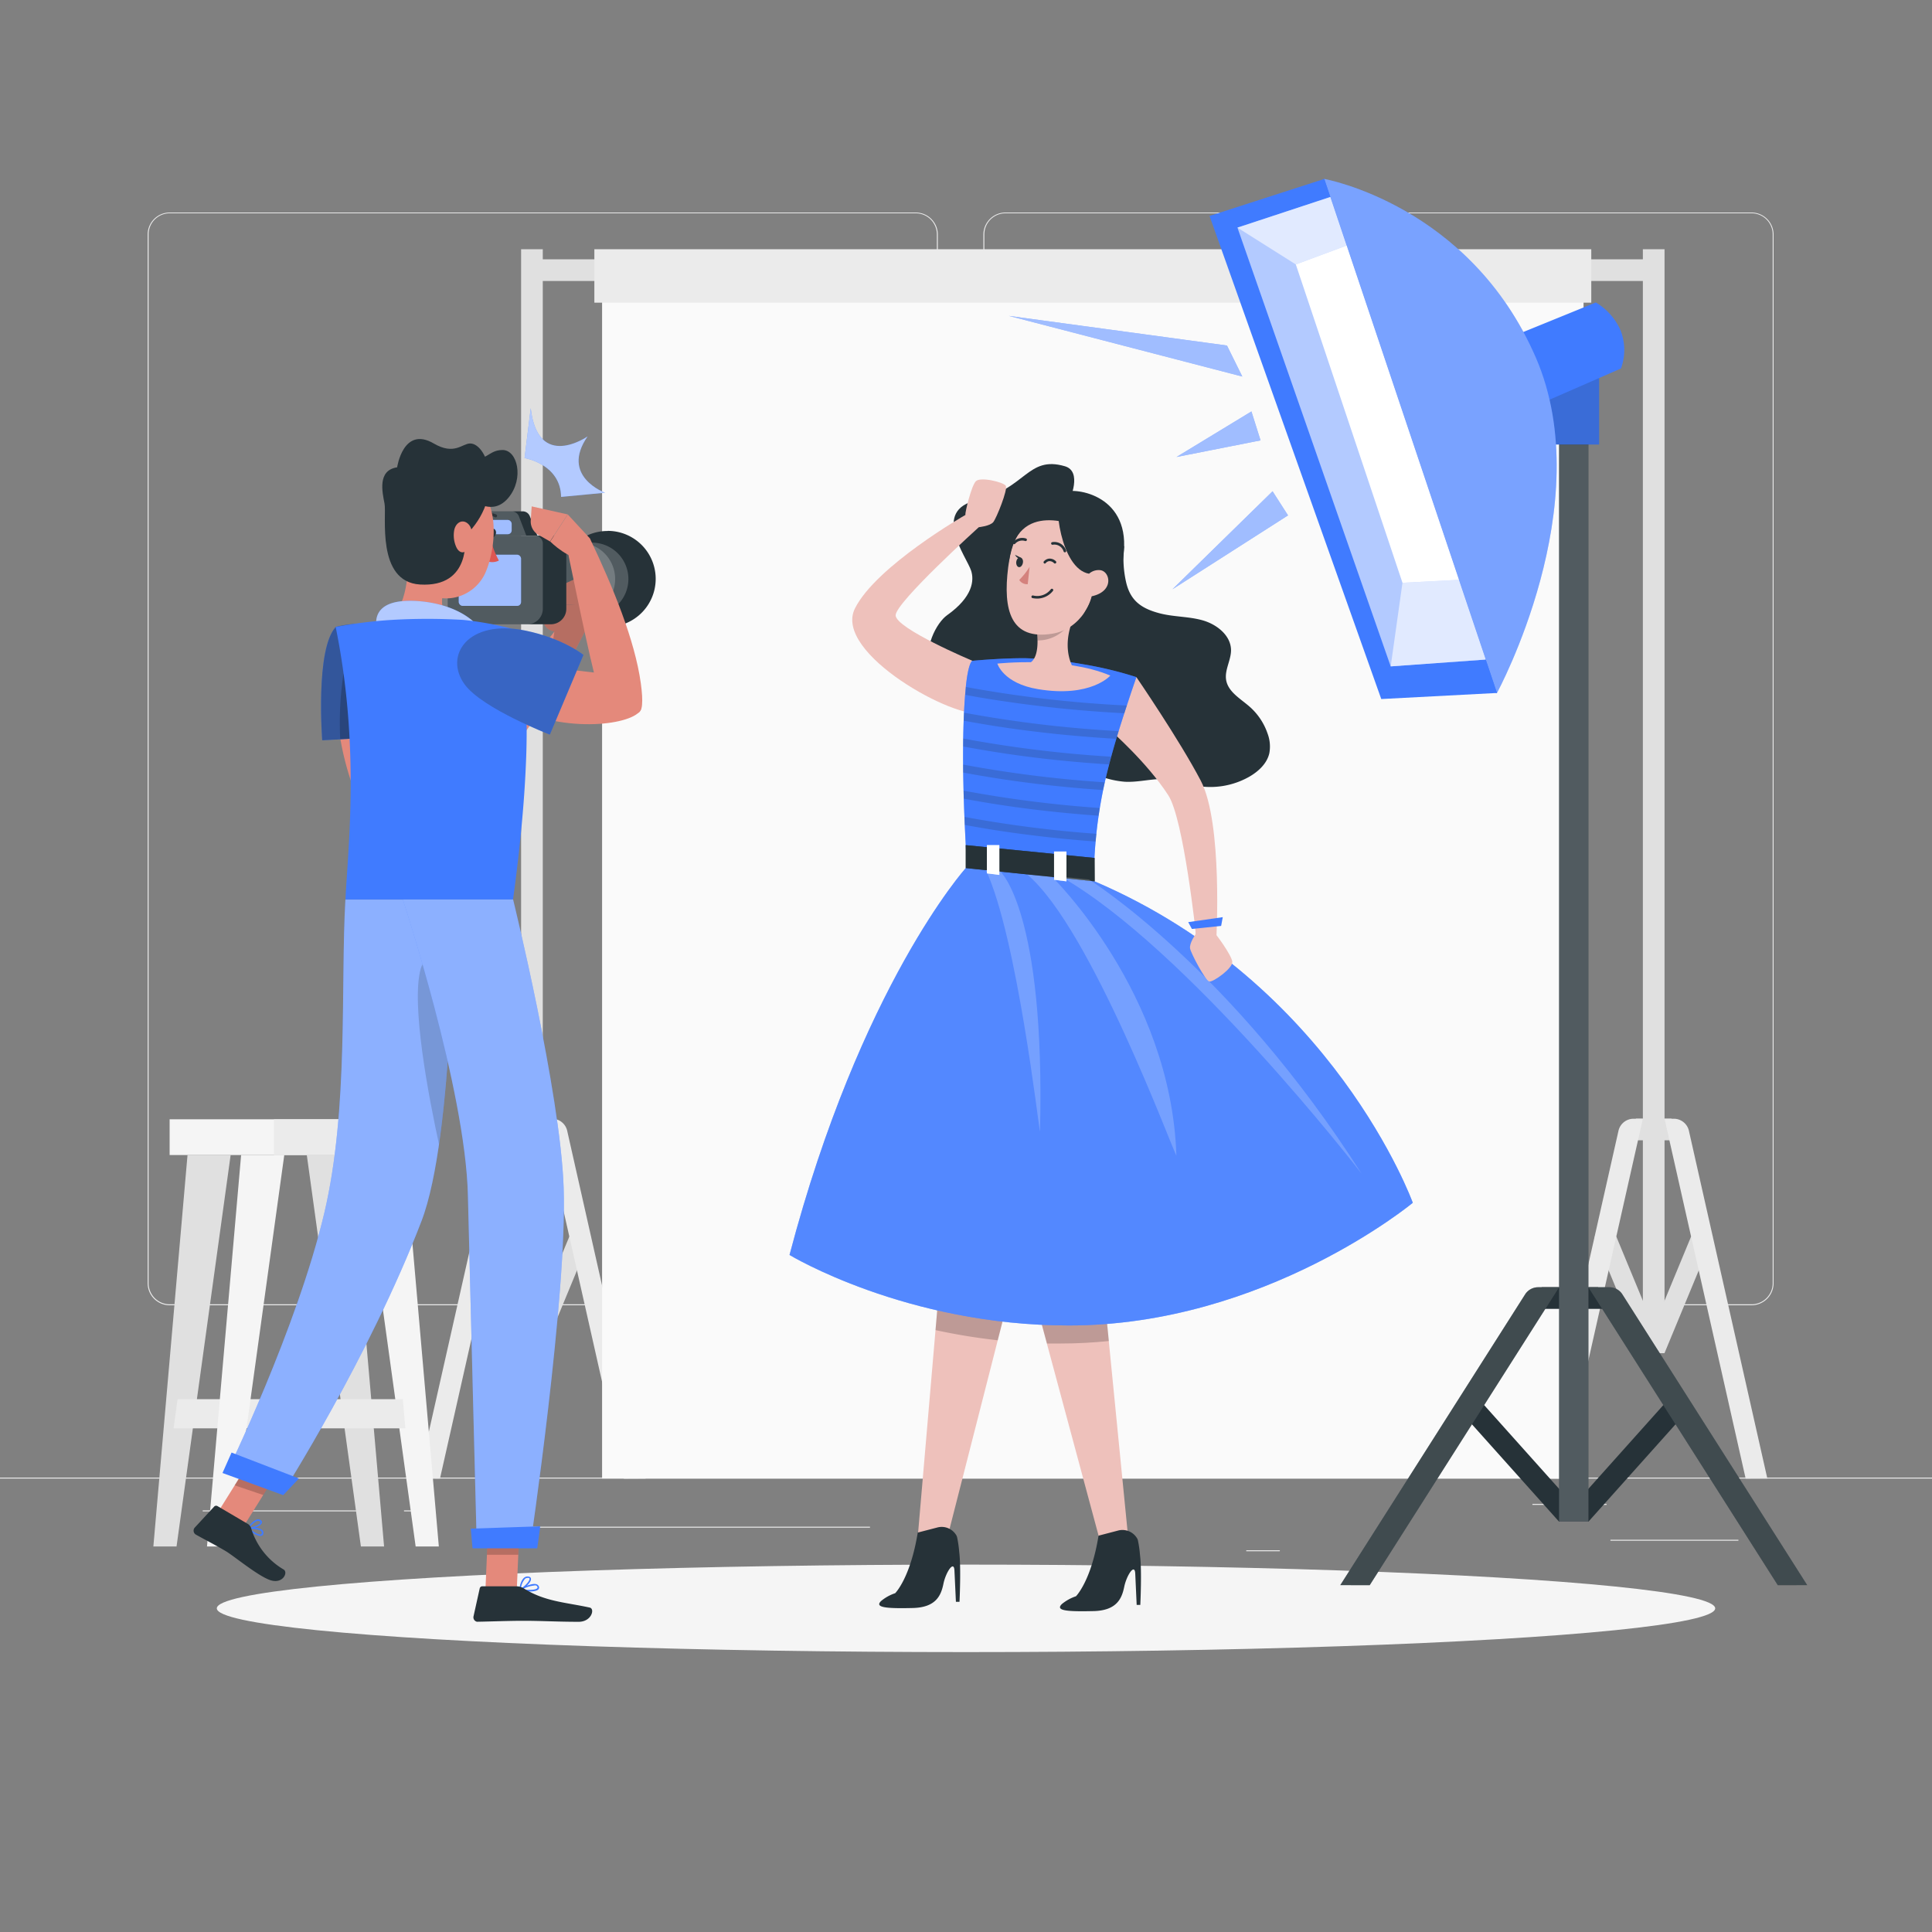<svg xmlns="http://www.w3.org/2000/svg" viewBox="0 0 500 500"><rect x="0" y="0" width="500" height="500" fill="#808080" stroke="none"/><g id="freepik--background-complete--inject-92"><rect y="382.4" width="500" height="0.25" style="fill:#ebebeb"></rect><rect x="416.78" y="398.49" width="33.12" height="0.25" style="fill:#ebebeb"></rect><rect x="322.53" y="401.21" width="8.69" height="0.25" style="fill:#ebebeb"></rect><rect x="396.59" y="389.21" width="19.19" height="0.25" style="fill:#ebebeb"></rect><rect x="52.46" y="390.89" width="43.19" height="0.25" style="fill:#ebebeb"></rect><rect x="104.56" y="390.89" width="6.33" height="0.25" style="fill:#ebebeb"></rect><rect x="131.47" y="395.11" width="93.68" height="0.25" style="fill:#ebebeb"></rect><path d="M237,337.8H43.91a5.71,5.71,0,0,1-5.7-5.71V60.66A5.71,5.71,0,0,1,43.91,55H237a5.71,5.71,0,0,1,5.71,5.71V332.09A5.71,5.71,0,0,1,237,337.8ZM43.91,55.2a5.46,5.46,0,0,0-5.45,5.46V332.09a5.46,5.46,0,0,0,5.45,5.46H237a5.47,5.47,0,0,0,5.46-5.46V60.66A5.47,5.47,0,0,0,237,55.2Z" style="fill:#ebebeb"></path><path d="M453.31,337.8H260.21a5.72,5.72,0,0,1-5.71-5.71V60.66A5.72,5.72,0,0,1,260.21,55h193.1A5.71,5.71,0,0,1,459,60.66V332.09A5.71,5.71,0,0,1,453.31,337.8ZM260.21,55.2a5.47,5.47,0,0,0-5.46,5.46V332.09a5.47,5.47,0,0,0,5.46,5.46h193.1a5.47,5.47,0,0,0,5.46-5.46V60.66a5.47,5.47,0,0,0-5.46-5.46Z" style="fill:#ebebeb"></path><rect x="425.17" y="287.7" width="5.61" height="9.22" transform="translate(720.28 -135.67) rotate(90)" style="fill:#e0e0e0"></rect><rect x="285.14" y="204.53" width="285.67" height="5.61" transform="translate(635.31 -220.64) rotate(90)" style="fill:#e0e0e0"></rect><polygon points="425.17 350.17 430.78 350.17 418.29 320 412.68 320 425.17 350.17" style="fill:#e0e0e0"></polygon><polygon points="430.78 350.17 425.17 350.17 437.66 320 443.27 320 430.78 350.17" style="fill:#e0e0e0"></polygon><path d="M398.56,382.65l20.3-90a4,4,0,0,1,3.9-3.12h2.41l-21,93.15Z" style="fill:#ebebeb"></path><path d="M457.39,382.65l-20.3-90a4,4,0,0,0-3.9-3.12h-2.41l21,93.15Z" style="fill:#ebebeb"></path><rect x="134.86" y="287.7" width="5.61" height="9.22" transform="translate(429.97 154.64) rotate(90)" style="fill:#e0e0e0"></rect><rect x="-5.17" y="204.53" width="285.67" height="5.61" transform="translate(345 69.67) rotate(90)" style="fill:#e0e0e0"></rect><polygon points="134.86 350.17 140.47 350.17 127.99 320 122.38 320 134.86 350.17" style="fill:#e0e0e0"></polygon><polygon points="140.47 350.17 134.86 350.17 147.35 320 152.96 320 140.47 350.17" style="fill:#e0e0e0"></polygon><path d="M108.25,382.65l20.3-90a4,4,0,0,1,3.9-3.12h2.41l-21,93.15Z" style="fill:#ebebeb"></path><path d="M167.08,382.65l-20.29-90a4,4,0,0,0-3.91-3.12h-2.41l21,93.15Z" style="fill:#ebebeb"></path><rect x="138.57" y="67.11" width="288.5" height="5.61" style="fill:#e0e0e0"></rect><rect x="155.82" y="77.33" width="254" height="305.32" style="fill:#fafafa"></rect><rect x="153.82" y="64.5" width="258" height="13.83" style="fill:#ebebeb"></rect><rect x="43.9" y="289.67" width="66" height="9.25" style="fill:#f5f5f5"></rect><rect x="70.9" y="289.67" width="39" height="9.25" style="fill:#ebebeb"></rect><polygon points="48.53 298.92 39.69 400.23 45.69 400.23 59.69 298.92 48.53 298.92" style="fill:#e0e0e0"></polygon><polygon points="104.74 298.92 113.57 400.23 107.57 400.23 93.57 298.92 104.74 298.92" style="fill:#f5f5f5"></polygon><polygon points="90.57 298.92 99.4 400.23 93.4 400.23 79.4 298.92 90.57 298.92" style="fill:#e0e0e0"></polygon><polygon points="63.8 369.65 44.92 369.65 45.96 362.1 64.84 362.1 63.8 369.65" style="fill:#ebebeb"></polygon><polygon points="104.9 369.65 62.8 369.65 63.84 362.1 104.25 362.1 104.9 369.65" style="fill:#ebebeb"></polygon><polygon points="62.4 298.92 53.57 400.23 59.57 400.23 73.57 298.92 62.4 298.92" style="fill:#f5f5f5"></polygon></g><g id="freepik--Shadow--inject-92"><ellipse id="freepik--path--inject-92" cx="250" cy="416.24" rx="193.89" ry="11.32" style="fill:#f5f5f5"></ellipse></g><g id="freepik--Flash--inject-92"><polygon points="317.54 89.42 261.08 81.75 321.51 97.45 317.54 89.42" style="fill:#407BFF"></polygon><polygon points="323.87 106.48 304.47 118.27 326.23 113.97 323.87 106.48" style="fill:#407BFF"></polygon><polygon points="329.34 127.14 303.43 152.5 333.34 133.38 329.34 127.14" style="fill:#407BFF"></polygon><g style="opacity:0.5"><polygon points="317.54 89.42 261.08 81.75 321.51 97.45 317.54 89.42" style="fill:#fff"></polygon><polygon points="323.87 106.48 304.47 118.27 326.23 113.97 323.87 106.48" style="fill:#fff"></polygon><polygon points="329.34 127.14 303.43 152.5 333.34 133.38 329.34 127.14" style="fill:#fff"></polygon></g></g><g id="freepik--Lamp--inject-92"><polygon points="397 338.74 399 333.13 413.57 333.13 417.57 338.74 397 338.74" style="fill:#263238"></polygon><polygon points="403.48 393.8 411.09 393.8 384.09 363.63 376.48 363.63 403.48 393.8" style="fill:#263238"></polygon><polygon points="411.09 393.8 403.48 393.8 430.47 363.63 438.08 363.63 411.09 393.8" style="fill:#263238"></polygon><rect x="258.91" y="241.62" width="296.75" height="7.61" transform="translate(652.71 -161.86) rotate(90)" style="fill:#263238"></rect><rect x="403.48" y="115.04" width="7.61" height="278.75" style="fill:#fff;opacity:0.2"></rect><path d="M467.7,410.23,419.88,335a4,4,0,0,0-3.38-1.86h-5.41l49,77.1Z" style="fill:#263238"></path><path d="M467.7,410.23,419.88,335a4,4,0,0,0-3.38-1.86h-5.41l49,77.1Z" style="fill:#263238;opacity:0.3"></path><g style="opacity:0.2"><path d="M467.7,410.23,419.88,335a4,4,0,0,0-3.38-1.86h-5.41l49,77.1Z" style="fill:#fff"></path><path d="M467.7,410.23,419.88,335a4,4,0,0,0-3.38-1.86h-5.41l49,77.1Z" style="fill:#263238;opacity:0.4"></path></g><path d="M346.87,410.23,394.69,335a4,4,0,0,1,3.38-1.86h5.41l-49,77.1Z" style="fill:#263238"></path><path d="M346.87,410.23,394.69,335a4,4,0,0,1,3.38-1.86h5.41l-49,77.1Z" style="fill:#263238;opacity:0.3"></path><g style="opacity:0.2"><path d="M346.87,410.23,394.69,335a4,4,0,0,1,3.38-1.86h5.41l-49,77.1Z" style="fill:#fff"></path><path d="M346.87,410.23,394.69,335a4,4,0,0,1,3.38-1.86h5.41l-49,77.1Z" style="fill:#263238;opacity:0.4"></path></g><rect x="400.72" y="97.05" width="13.13" height="17.99" style="fill:#407BFF"></rect><rect x="400.72" y="95.17" width="13.13" height="19.88" style="fill:#263238;opacity:0.2"></rect><path d="M392.64,86.57,413,78.28a15.81,15.81,0,0,1,6.4,7.21,14,14,0,0,1,.11,9.87l-19.5,8.52Z" style="fill:#407BFF"></path><path d="M387.41,179.34s26.52-48.76,10.08-86.76C380.37,53,342.72,46.31,342.72,46.31l-.44.14,44.87,132.91Z" style="fill:#407BFF"></path><path d="M387.41,179.34s26.52-48.76,10.08-86.76C380.37,53,342.72,46.31,342.72,46.31Z" style="fill:#fff;opacity:0.3"></path><polygon points="342.72 46.31 313.03 55.89 357.47 180.91 387.41 179.34 342.72 46.31" style="fill:#407BFF"></polygon><polyline points="344.29 50.98 320.25 58.91 359.91 172.46 384.51 170.69 344.29 50.98" style="fill:#407BFF"></polyline><polyline points="344.29 50.98 320.25 58.91 359.91 172.46 384.51 170.69 344.29 50.98" style="fill:#fff;opacity:0.6"></polyline><polygon points="348.51 63.55 335.36 68.44 320.25 58.91 344.29 50.98 348.51 63.55" style="fill:#fff;opacity:0.6"></polygon><polygon points="362.96 150.82 359.91 172.46 384.51 170.69 377.57 150.06 362.96 150.82" style="fill:#fff;opacity:0.6"></polygon><polygon points="348.51 63.55 335.36 68.44 362.96 150.82 377.57 150.06 348.51 63.55" style="fill:#fff"></polygon></g><g id="freepik--character-2--inject-92"><polygon points="285.57 402.1 292.31 401.35 283.99 317.03 265.32 326.86 285.57 402.1" style="fill:#eec1bb"></polygon><path d="M284,317l-18.67,9.83,5.62,20.87c1.22,0,2.45,0,3.69,0,4.2,0,8.31-.24,12.33-.64Z" style="opacity:0.2;isolation:isolate"></path><path d="M274.83,415.11a11.44,11.44,0,0,1,3.63-2h0s3.94-3.91,5.84-15.68l5.16-1.35a4.4,4.4,0,0,1,4.69,1.84,2.1,2.1,0,0,1,.33.67,29.2,29.2,0,0,1,.55,3.83c.52,4,.08,12.93.08,12.93h-.94l-.37-8.12c-.14-2.76-2.24.48-2.85,3.44s-1.88,6.13-7.92,6.28C276,417.11,273.05,416.84,274.83,415.11Z" style="fill:#263238"></path><polygon points="237.16 401.85 243.76 403.45 264.73 321.36 243.83 324.22 237.16 401.85" style="fill:#eec1bb"></polygon><path d="M242.11,344.23a156.93,156.93,0,0,0,16.1,2.63l6.52-25.5-20.9,2.86Z" style="opacity:0.2;isolation:isolate"></path><path d="M228.05,414.32a11.1,11.1,0,0,1,3.62-2h0s3.94-3.91,5.84-15.69l5.16-1.34a4.38,4.38,0,0,1,4.69,1.83,2.25,2.25,0,0,1,.33.68,29,29,0,0,1,.55,3.82c.52,4,.08,12.93.08,12.93h-.93l-.38-8.11c-.13-2.76-2.24.47-2.85,3.44s-1.88,6.12-7.92,6.27C229.19,416.32,226.27,416,228.05,414.32Z" style="fill:#263238"></path><path d="M290.93,141.38a27.74,27.74,0,0,0,.54,9.44c1.11,4.59,3.83,6.61,8.49,7.86,3.68,1,7.61.82,11.28,1.86s7.32,3.91,7.35,7.72c0,2.62-1.69,5.11-1.27,7.7.51,3.1,3.71,4.85,6.07,6.92a16.25,16.25,0,0,1,4.67,7,9.5,9.5,0,0,1,.44,5.06c-.61,2.69-2.85,4.74-5.25,6.11a20.42,20.42,0,0,1-14.2,2.19c-2.16-.46-4.24-1.28-6.43-1.54-3.85-.45-7.71.84-11.58.61a23.44,23.44,0,0,1-6.22-1.39c-3.19-1.07-6.44-2.53-8.4-5.26a26.51,26.51,0,0,1-2-3.72c-.93-1.84-4.64-5.48-4.31-7.33.13-.72,1.14-1.51,1.38-2.32a10.46,10.46,0,0,0,.19-1.94q.56-5.46,1.1-10.93,1.23-12.27,2.45-24.55c0-.25.48-4.87.49-4.87Z" style="fill:#263238"></path><path d="M287.35,189s9.46,8.23,15,16.81c4,6.13,7.18,36.19,7.18,36.19l5.24,1.35s1.74-30.29-4-41.29c-5.51-10.54-16.65-26.79-16.65-26.79l-4.43,2Z" style="fill:#eec1bb"></path><path d="M249.94,224.66S222.7,255,204.33,324.78c0,0,30.09,18.26,72.3,18.25,50.71,0,89-31.75,89-31.75s-20.5-56.75-82.37-83.19l-32.13-4.55Z" style="fill:#407BFF"></path><g style="opacity:0.5"><path d="M249.94,224.66S222.7,255,204.33,324.78c0,0,30.09,18.26,72.3,18.25,50.71,0,89-31.75,89-31.75s-20.5-56.75-82.37-83.19l-32.13-4.55Z" style="fill:#407BFF"></path></g><g style="opacity:0.1"><path d="M249.94,224.66S222.7,255,204.33,324.78c0,0,30.09,18.26,72.3,18.25,50.71,0,89-31.75,89-31.75s-20.5-56.75-82.37-83.19l-32.13-4.55Z" style="fill:#fff"></path><g style="opacity:0.5"><path d="M249.94,224.66S222.7,255,204.33,324.78c0,0,30.09,18.26,72.3,18.25,50.71,0,89-31.75,89-31.75s-20.5-56.75-82.37-83.19l-32.13-4.55Z" style="fill:#fff"></path></g></g><path d="M276.79,129.41s3.43-7.41-1.21-8.75c-9.66-2.82-10.16,5.93-22.67,8.75-12.07,2.71-2.75,14.64-1.58,18.29.81,2.5.46,6.77-6.23,11.52-5.3,3.76-14.89,26.65,26.17,25.37Z" style="fill:#263238"></path><path d="M253.31,136.44s2.91-.29,3.75-1.32,3.81-8.46,3.24-9.4-6.61-2.41-7.77-1.16-2.79,8-2.7,8.74l-.19,2.64Z" style="fill:#eec1bb"></path><path d="M253.31,136.44s-21.45,19.39-21.52,22.78S251.63,171,251.63,171s8.45,11.17,2.35,13.4-38.55-15.29-32.72-26.94c5.5-11,28.57-24.18,28.57-24.18Z" style="fill:#eec1bb"></path><path d="M250.05,220.68c-1.33-23.33-.74-36.16-.13-42.57.66-6.83,1.71-7.09,1.71-7.09s7.41-.72,13.85-.67a104.29,104.29,0,0,1,14.87,1.57,97.28,97.28,0,0,1,13.75,3.32q-1.12,3.22-2.07,6.1c-.84,2.53-1.59,4.88-2.28,7.06-1.27,4.1-2.26,7.64-3.06,10.81a118.29,118.29,0,0,0-3.52,24.33Z" style="fill:#407BFF"></path><g style="opacity:0.5"><path d="M250.05,220.68c-1.33-23.33-.74-36.16-.13-42.57.66-6.83,1.71-7.09,1.71-7.09s7.41-.72,13.85-.67a104.29,104.29,0,0,1,14.87,1.57,97.28,97.28,0,0,1,13.75,3.32q-1.12,3.22-2.07,6.1c-.84,2.53-1.59,4.88-2.28,7.06-1.27,4.1-2.26,7.64-3.06,10.81a118.29,118.29,0,0,0-3.52,24.33Z" style="fill:#407BFF"></path></g><path d="M265.86,171.77a7.15,7.15,0,0,1,1-.43c.77-.6,1.7-2.05,1.65-5.59a27.67,27.67,0,0,0-.38-4.13l9.82-1.84s-3.39,6.46-.41,12.73l-9.41,4.33S259.93,175,265.86,171.77Z" style="fill:#eec1bb"></path><path d="M268.13,161.62a27.67,27.67,0,0,1,.38,4.13c6.64,0,9.44-6,9.44-6Z" style="opacity:0.2;isolation:isolate"></path><path d="M273.56,134.14c-8.54-.47-11.54,4-12.65,12.72-1.38,11,.63,18.91,11.44,17.14C287,161.61,287.74,134.92,273.56,134.14Z" style="fill:#eec1bb"></path><path d="M266.46,146.69a18.31,18.31,0,0,1-2.68,3.4,2.34,2.34,0,0,0,2.2,1.09Z" style="fill:#d4827d"></path><path d="M263,145.45c-.06.7.27,1.3.74,1.33s.89-.5,1-1.2-.28-1.3-.75-1.33S263.08,144.75,263,145.45Z" style="fill:#263238"></path><path d="M264.16,144.3l-1.47-.72S263.34,144.92,264.16,144.3Z" style="fill:#263238"></path><path d="M275.58,142.94a.34.34,0,0,1-.32-.23,2.49,2.49,0,0,0-2.82-1.73.35.35,0,0,1-.4-.27.33.33,0,0,1,.27-.4,3.2,3.2,0,0,1,3.6,2.18.34.34,0,0,1-.21.43A.25.25,0,0,1,275.58,142.94Z" style="fill:#263238"></path><path d="M262.47,140.83a.39.39,0,0,1-.21-.06.35.35,0,0,1-.07-.48,3.14,3.14,0,0,1,3.33-.93.33.33,0,0,1,.23.42.34.34,0,0,1-.42.24,2.47,2.47,0,0,0-2.59.67A.33.33,0,0,1,262.47,140.83Z" style="fill:#263238"></path><path d="M282.11,149.05s-3.61-7.24-2.71-12.62c0,0-16.55-7.84-18.32,9.29,0,0-.82-15.35,13.88-14.88s13.46,21.94,5.53,27.92C280.49,158.76,284.34,153.57,282.11,149.05Z" style="fill:#263238"></path><path d="M274.48,127.72c-2,1.85-.06,19.44,7.36,20.76,0,0,2.33,4.69.34,8.53,0,0,8.43-2.91,8.75-15.63C291.28,127.08,276.47,125.86,274.48,127.72Z" style="fill:#263238"></path><path d="M280.61,150.77a3.75,3.75,0,0,1,4.22-3.2c2.63.44,3.6,5.94-3.06,6.88C280.82,154.59,280.34,153.64,280.61,150.77Z" style="fill:#eec1bb"></path><path d="M268.42,154.91a6.25,6.25,0,0,1-1.25-.13.35.35,0,0,1,.14-.68,4.44,4.44,0,0,0,4.64-1.59.36.36,0,0,1,.48-.09.34.34,0,0,1,.09.48A5.21,5.21,0,0,1,268.42,154.91Z" style="fill:#263238"></path><polygon points="249.94 218.72 283.27 222.04 283.3 228.09 249.94 224.66 249.94 218.72" style="fill:#263238"></polygon><polygon points="249.94 218.72 283.27 222.04 283.3 228.09 249.94 224.66 249.94 218.72" style="fill:#263238;opacity:0.8"></polygon><path d="M258.12,171.74s17.33-1.93,29.23,3.1c0,0-5,5.78-18.68,3.52C259.58,176.86,258.12,171.74,258.12,171.74Z" style="fill:#eec1bb"></path><polygon points="255.41 218.72 255.41 226.02 258.63 226.43 258.63 218.72 255.41 218.72" style="fill:#fff"></polygon><polygon points="255.41 218.72 255.41 226.02 258.63 226.43 258.63 218.72 255.41 218.72" style="fill:#fff;opacity:0.5"></polygon><polygon points="272.79 220.38 272.79 227.67 276 228.09 276 220.38 272.79 220.38" style="fill:#fff"></polygon><polygon points="272.79 220.38 272.79 227.67 276 228.09 276 220.38 272.79 220.38" style="fill:#fff;opacity:0.5"></polygon><path d="M308.63,226.35l.8,15.39s-1.68,2.4-1.44,3.71,4,8.4,5,8.57,6.13-3.46,5.93-5.14-4.29-7.35-4.89-7.74l.55-18.43Z" style="fill:#eec1bb"></path><polygon points="308.46 240.41 316.03 239.63 316.45 237.36 307.51 238.65 308.46 240.41" style="fill:#407BFF"></polygon><path d="M270.41,145.86a.35.35,0,0,1-.27-.56,2.13,2.13,0,0,1,1.37-.73,2.29,2.29,0,0,1,1.76.69.35.35,0,0,1,0,.48.34.34,0,0,1-.49,0,1.64,1.64,0,0,0-1.24-.52,1.42,1.42,0,0,0-.89.48A.37.37,0,0,1,270.41,145.86Z" style="fill:#263238"></path><path d="M256.61,181A326.4,326.4,0,0,0,291,184.59c.21-.65.42-1.31.64-2a312.74,312.74,0,0,1-41.66-4.8l0,.3c0,.53-.1,1.11-.15,1.73Q253,180.44,256.61,181Z" style="fill:#263238;opacity:0.2"></path><path d="M285.48,204.46c.14-.65.28-1.31.43-2a309.21,309.21,0,0,1-36.65-4.59c0,.67,0,1.36,0,2.07,2.27.42,4.71.85,7.33,1.27C264.18,202.44,273.94,203.68,285.48,204.46Z" style="fill:#263238;opacity:0.2"></path><path d="M287.05,197.83c.17-.65.34-1.31.53-2a311.2,311.2,0,0,1-38.3-4.7c0,.67,0,1.35,0,2.06q3.41.64,7.35,1.28C264.52,195.76,274.82,197.06,287.05,197.83Z" style="fill:#263238;opacity:0.2"></path><path d="M249.4,186.51q3.36.63,7.21,1.25c8.3,1.33,19.25,2.69,32.29,3.45.19-.64.4-1.31.6-2a312.8,312.8,0,0,1-40-4.77C249.45,185.11,249.43,185.79,249.4,186.51Z" style="fill:#263238;opacity:0.2"></path><path d="M284.32,211.11c.09-.66.19-1.32.3-2a308,308,0,0,1-35.25-4.49c0,.68,0,1.37.06,2.08q3.34.63,7.18,1.25C263.92,209.13,273.29,210.32,284.32,211.11Z" style="fill:#263238;opacity:0.2"></path><path d="M283.58,217.79l.18-2a310.94,310.94,0,0,1-34.16-4.38c0,.68.05,1.37.08,2.08q3.24.6,6.93,1.2C263.76,215.84,272.87,217,283.58,217.79Z" style="fill:#263238;opacity:0.2"></path><path d="M281.85,227.63s36.49,22.7,70.53,76.13c-.57-.84-45.2-58.35-77.82-76.88Z" style="fill:#fff;opacity:0.2"></path><path d="M272.28,226.93s30.81,30,32.17,72.12c-.75-.75-22.05-58.8-38.59-72.71Z" style="fill:#fff;opacity:0.2"></path><path d="M258.89,225.56s11.67,10.33,10.26,67.33c-.29-.75-5.93-50.44-14-67.71l3.43.27" style="fill:#fff;opacity:0.2"></path></g><g id="freepik--character-1--inject-92"><path d="M157.32,137.42a12.4,12.4,0,0,0-5,1l-3,1.32a10.73,10.73,0,0,0,0,20.14l3,1.32a12.42,12.42,0,1,0,5-23.81Z" style="fill:#263238"></path><path d="M152.91,140.44H140.57a9.41,9.41,0,0,0,0,18.81h12.34a9.41,9.41,0,1,0,0-18.81Z" style="fill:#263238"></path><path d="M152.91,140.44H140.57a9.41,9.41,0,0,0,0,18.81h12.34a9.41,9.41,0,1,0,0-18.81Z" style="fill:#fff;opacity:0.2"></path><path d="M149.48,140.44h-2.92a9.41,9.41,0,1,1,0,18.81h2.92a9.41,9.41,0,1,0,0-18.81Z" style="fill:#fff;opacity:0.2"></path><path d="M151.12,163.93l4.21-7.85-10,.5s-1.86,6.13.78,8.52Z" style="fill:#e4897b"></path><polygon points="152.44 148.21 145.21 151.49 145.27 156.59 155.31 156.1 152.44 148.21" style="fill:#e4897b"></polygon><path d="M146.88,159.06s-21.13,27.15-22.4,29.6-4.69,11.3-2.06,12.41c1,.42,3.67-.55,7.18-4.12,7.9-8,15.26-20.74,21.51-33Z" style="fill:#e4897b"></path><path d="M140.64,160.59s-.07,2.56,3.53,3l2.12-3Z" style="fill:#e4897b"></path><g style="opacity:0.2;isolation:isolate"><path d="M151.12,163.93l4.21-7.85-10,.5s-1.86,6.13.78,8.52Z"></path><polygon points="152.44 148.21 145.21 151.49 145.27 156.59 155.31 156.1 152.44 148.21"></polygon><path d="M140.64,160.59s-.07,2.56,3.53,3l2.12-3Z"></path><path d="M143.48,163.44l-2.81,19.07c3.72-5.85,7.23-12.27,10.44-18.58l-4.23-4.87-3.4,4.38Z"></path></g><path d="M135.26,132.33h-8.19a2,2,0,0,0-1.87,1.29l-1.93,5h15.79l-1.93-5A2,2,0,0,0,135.26,132.33Z" style="fill:#263238"></path><path d="M132.42,132.33h-5.35a2,2,0,0,0-1.87,1.29l-1.93,5h12.94l-1.92-5A2,2,0,0,0,132.42,132.33Z" style="fill:#fff;opacity:0.2"></path><path d="M117.88,138.64h26.68a2,2,0,0,1,2,2v16.92a4,4,0,0,1-4,4H119.88a4,4,0,0,1-4-4V140.64A2,2,0,0,1,117.88,138.64Z" style="fill:#263238"></path><path d="M117.88,138.64h20.6a2,2,0,0,1,2,2v16.92a4,4,0,0,1-4,4h-16.6a4,4,0,0,1-4-4V140.64A2,2,0,0,1,117.88,138.64Z" style="fill:#fff;opacity:0.2"></path><rect x="118.72" y="143.56" width="16.13" height="13.24" rx="1" style="fill:#407BFF"></rect><rect x="118.72" y="143.56" width="16.13" height="13.24" rx="1" style="fill:#fff;opacity:0.5"></rect><rect x="126.29" y="134.56" width="6.13" height="3.69" rx="1" style="fill:#407BFF"></rect><rect x="126.29" y="134.56" width="6.13" height="3.69" rx="1" style="fill:#fff;opacity:0.5"></rect><g id="freepik--Character--inject-365--inject-92"><path d="M115.9,185.43a148.8,148.8,0,0,1-11.21,10.09,24.77,24.77,0,0,1-2.07,1.45A78.34,78.34,0,0,1,101,183.32c-.14-2.48-.16-5-.16-7.49,0-1.26,0-2.54.06-3.76s.06-2.55.13-3.62l-13.86-1.11c-.14,1.58-.22,2.93-.28,4.33s-.07,2.8-.06,4.21c0,2.8.12,5.61.38,8.43a78.52,78.52,0,0,0,1.16,8.48,74.1,74.1,0,0,0,2.19,8.53A32,32,0,0,0,92,204.94c.17.35.37.68.57,1l.35.52.43.54a10.41,10.41,0,0,0,1,1.07,9.64,9.64,0,0,0,1.34,1,8.87,8.87,0,0,0,3.11,1.08,9.89,9.89,0,0,0,4.79-.56,13.69,13.69,0,0,0,2.86-1.44,18.18,18.18,0,0,0,2.13-1.56,38.94,38.94,0,0,0,3.33-3.22,62.68,62.68,0,0,0,5.24-6.71,70.93,70.93,0,0,0,4.32-7.14Z" style="fill:#e4897b"></path><path d="M104.09,168.36c.34,2.31.58,4.62.75,6.82.3,3.8.25,9.39.25,11.78,0,2.15,0,3.41,0,3.41l-21.7,1.22s-1.83-23.66,3.51-29.34C86.87,162.25,102.55,158,104.09,168.36Z" style="fill:#407BFF"></path><path d="M104.09,168.36c.34,2.31.58,4.62.75,6.82.3,3.8.25,9.39.25,11.78,0,2.15,0,3.41,0,3.41l-21.7,1.22s-1.83-23.66,3.51-29.34C86.87,162.25,102.55,158,104.09,168.36Z" style="fill:#263238;opacity:0.5;isolation:isolate"></path><path d="M94.44,191l-5.53-16.71a84.25,84.25,0,0,0-.86,17Z" style="opacity:0.2;isolation:isolate"></path><path d="M126.75,137.85c-.1.65.17,1.23.59,1.29s.84-.4,1-1-.17-1.23-.59-1.29S126.85,137.2,126.75,137.85Z" style="fill:#2e353a"></path><path d="M126.86,139.07a23.36,23.36,0,0,0,2.25,6,3.8,3.8,0,0,1-3.18.11Z" style="fill:#de5753"></path><path d="M125,133.91a.34.34,0,0,0,.28,0,3.08,3.08,0,0,1,2.79-.08.37.37,0,0,0,.52-.12.38.38,0,0,0-.12-.53l0,0a3.8,3.8,0,0,0-3.5.07.38.38,0,0,0,.06.71Z" style="fill:#2e353a"></path><path d="M105.58,139.39c.41,6,.21,17-4.4,20.38,0,0,.85,6.17,11.79,7.55,12,1.5,6.5-5.25,6.5-5.25-6.36-2.4-5.58-7.25-3.86-11.68Z" style="fill:#e4897b"></path><path d="M97.31,162.48a1.6,1.6,0,0,0,.06-.69c-.31-3.82,2.34-5.89,7-6.23,4.92-.36,12.83.73,18,5.16a17,17,0,0,0-2.18,3.52Z" style="fill:#407BFF"></path><path d="M97.31,162.48a1.6,1.6,0,0,0,.06-.69c-.31-3.82,2.34-5.89,7-6.23,4.92-.36,12.83.73,18,5.16a17,17,0,0,0-2.18,3.52Z" style="fill:#fff;opacity:0.6;isolation:isolate"></path><path d="M67.65,397.47h.07a.79.79,0,0,0,.46-.79.91.91,0,0,0-.29-.69c-.89-.84-3.6-.65-3.71-.65a.2.2,0,0,0-.16.13.17.17,0,0,0,0,.2C64.66,396.22,66.66,397.74,67.65,397.47Zm-3-1.79c.91,0,2.41.06,2.92.55a.58.58,0,0,1,.18.41c0,.36-.17.42-.22.45C67,397.3,65.61,396.47,64.68,395.68Z" style="fill:#407BFF"></path><path d="M65.56,395.48c1-.26,2-.77,2.2-1.33a.64.64,0,0,0-.27-.74,1.1,1.1,0,0,0-.84-.2c-1.2.18-2.55,2.11-2.61,2.19a.2.2,0,0,0,.16.3A4.83,4.83,0,0,0,65.56,395.48Zm1-1.86h.12a.68.68,0,0,1,.55.13c.2.15.16.25.14.3-.19.51-1.75,1.15-2.79,1.28a5,5,0,0,1,2-1.72Z" style="fill:#407BFF"></path><path d="M137,411.88c1,0,2.05-.15,2.38-.61a.72.72,0,0,0,0-.84,1,1,0,0,0-.61-.45c-1.36-.37-4.19,1.24-4.3,1.31a.23.23,0,0,0-.1.21.22.22,0,0,0,.15.16A14.75,14.75,0,0,0,137,411.88Zm1.29-1.57a1.09,1.09,0,0,1,.36,0,.6.6,0,0,1,.39.27c.12.24.08.36,0,.43-.38.52-2.43.53-3.94.32a8.64,8.64,0,0,1,3.15-1Z" style="fill:#407BFF"></path><path d="M134.55,411.65h.08c1-.44,3-2.2,2.77-3.11,0-.22-.19-.48-.72-.54a1.4,1.4,0,0,0-1.06.33c-1,.85-1.25,3-1.26,3.13a.17.17,0,0,0,.08.17A.2.2,0,0,0,134.55,411.65Zm2-3.3h.12c.34,0,.36.18.37.22.09.55-1.23,2-2.23,2.53a4.51,4.51,0,0,1,1.07-2.5,1,1,0,0,1,.68-.24Z" style="fill:#407BFF"></path><polygon points="125.63 411.46 133.74 411.46 134.55 392.68 126.44 392.68 125.63 411.46" style="fill:#e4897b"></polygon><polygon points="55.59 392.65 62.97 395.15 73.61 378.12 66.22 375.63 55.59 392.65" style="fill:#e4897b"></polygon><path d="M64.15,394.4l-7.86-4.62a.7.7,0,0,0-.87.13l-5,5.41a1.19,1.19,0,0,0,.06,1.68.89.89,0,0,0,.22.16c2.78,1.56,4.21,2.22,7.64,4.22,2.13,1.24,8.37,6.47,11.61,7.56s4.69-2,3.46-2.75A18.64,18.64,0,0,1,65,395.52,1.93,1.93,0,0,0,64.15,394.4Z" style="fill:#263238"></path><path d="M133.69,410.53h-8.85a.69.69,0,0,0-.69.55l-1.6,7.21a1.17,1.17,0,0,0,.87,1.41,1.43,1.43,0,0,0,.29,0c3.2-.05,7.82-.24,11.8-.24,4.69,0,8.75.26,14.25.26,3.34,0,4.26-3.37,2.87-3.68-6.36-1.39-11.54-1.53-17-4.92A3.8,3.8,0,0,0,133.69,410.53Z" style="fill:#263238"></path><path d="M136.3,189.13c0,2.75-.06,5.79-.22,9.14-.39,9.09-1.39,20.43-3.3,34.52H89.41c.53-12.27,3.88-39.15-2.54-70.53a114.48,114.48,0,0,1,14.53-1.83,157.56,157.56,0,0,1,18.44,0,82.32,82.32,0,0,1,12.47,2.25S136.31,167.19,136.3,189.13Z" style="fill:#407BFF"></path><path d="M152.69,139.36l-5.75-6.22-4.55,7s5.2,5.19,8.93,4.31Z" style="fill:#e4897b"></path><path d="M137.6,131.05l-.25,3.72a4,4,0,0,0,2,3.65l3,1.71,4.56-7Z" style="fill:#e4897b"></path><path d="M146.37,140s6.9,34,8.06,36.52,8.36,9.31,10.84,7.91c.95-.54,1.25-2.65.57-7.61-1.54-11.16-7.24-25-13.15-37.43Z" style="fill:#e4897b"></path><path d="M137.82,172.2l20.5,2.39s8.34,4.46,7.69,8.59-18.17,6.84-31.95.39Z" style="fill:#e4897b"></path><polygon points="134.54 392.68 134.13 402.37 126.02 402.37 126.43 392.68 134.54 392.68" style="opacity:0.2;isolation:isolate"></polygon><polygon points="66.22 375.63 73.61 378.13 68.13 386.91 60.73 384.4 66.22 375.63" style="opacity:0.2;isolation:isolate"></polygon><path d="M105.38,133.2c-.71,8-1.54,12.68,1.85,17.37,5.1,7.05,15.46,4.91,18.56-2.74,2.8-6.88,3.5-18.83-3.79-23.18a11,11,0,0,0-16.62,8.55Z" style="fill:#e4897b"></path><path d="M120.33,138.76s1.83,13.34-11.65,12.51c-11.37-.71-8.58-17.92-9.16-20.92s-1.89-8.64,3.26-9.41c0,0,1.56-10.79,9.47-6.17,5.35,3.13,7.36,0,9.43,0C126.27,114.77,131,128.5,120.33,138.76Z" style="fill:#263238"></path><path d="M122.68,129.55s4.88,4.16,8.94-.78,2.31-12.31-1.56-12.31-3.94,3.25-9.06,2S115,128.08,122.68,129.55Z" style="fill:#263238"></path><path d="M117.57,137.11a7.4,7.4,0,0,0,.6,4.65c1,1.88,2.64,1.34,3.4-.43.67-1.58,1-4.48-.44-5.78S118,135.22,117.57,137.11Z" style="fill:#e4897b"></path><path d="M117.33,232.82s.28,61.08-8.27,83.26C95.55,351.24,73,386.59,73,386.59L58.6,381.34s18.31-37.66,25.34-67.47c6.32-26.81,4.17-58.93,5.45-81.05Z" style="fill:#407BFF"></path><path d="M117.33,232.82s.28,61.08-8.27,83.26C95.55,351.24,73,386.59,73,386.59L58.6,381.34s18.31-37.66,25.34-67.47c6.32-26.81,4.17-58.93,5.45-81.05Z" style="fill:#fff;opacity:0.4;isolation:isolate"></path><path d="M117.13,248c-3.62-.94-7.29-.56-8.22,2.6-2.64,9.15,2.1,33.6,4.71,45.58C115.91,280.29,116.79,261,117.13,248Z" style="fill:#263238;opacity:0.2;isolation:isolate"></path><path d="M77.37,382.63s-4.08,4.31-4.08,4.31l-15.71-5.73,2.35-5.29Z" style="fill:#407BFF"></path><path d="M132.79,232.79s12.23,49.78,13.08,74.52c1,27.75-8.71,93.18-8.71,93.18H123.4s-1.7-65.95-2.31-91.21c-.66-27.53-16.84-76.49-16.84-76.49Z" style="fill:#407BFF"></path><path d="M132.79,232.79s12.23,49.78,13.08,74.52c1,27.75-8.71,93.18-8.71,93.18H123.4s-1.7-65.95-2.31-91.21c-.66-27.53-16.84-76.49-16.84-76.49Z" style="fill:#fff;opacity:0.4;isolation:isolate"></path><path d="M139.79,395c.07,0-.76,5.7-.76,5.7H122.29l-.45-5.09Z" style="fill:#407BFF"></path><path d="M120.3,177.19c4.62,6.23,22,12.93,22,12.93L151,169.49s-5.24-4.29-15.08-6.3C121.08,160.16,114.76,169.71,120.3,177.19Z" style="fill:#407BFF"></path><path d="M120.3,177.19c4.62,6.23,22,12.93,22,12.93L151,169.49s-5.24-4.29-15.08-6.3C121.08,160.16,114.76,169.71,120.3,177.19Z" style="fill:#263238;opacity:0.3;isolation:isolate"></path></g><path d="M135.76,118.54s9.33,1.55,9.45,10.06l11.38-1.08s-11.69-4.25-4.52-14.58c0,0-12.86,9-14.72-7.29Z" style="fill:#407BFF"></path><path d="M135.76,118.54s9.33,1.55,9.45,10.06l11.38-1.08s-11.69-4.25-4.52-14.58c0,0-12.86,9-14.72-7.29Z" style="fill:#fff;opacity:0.6;isolation:isolate"></path></g></svg>